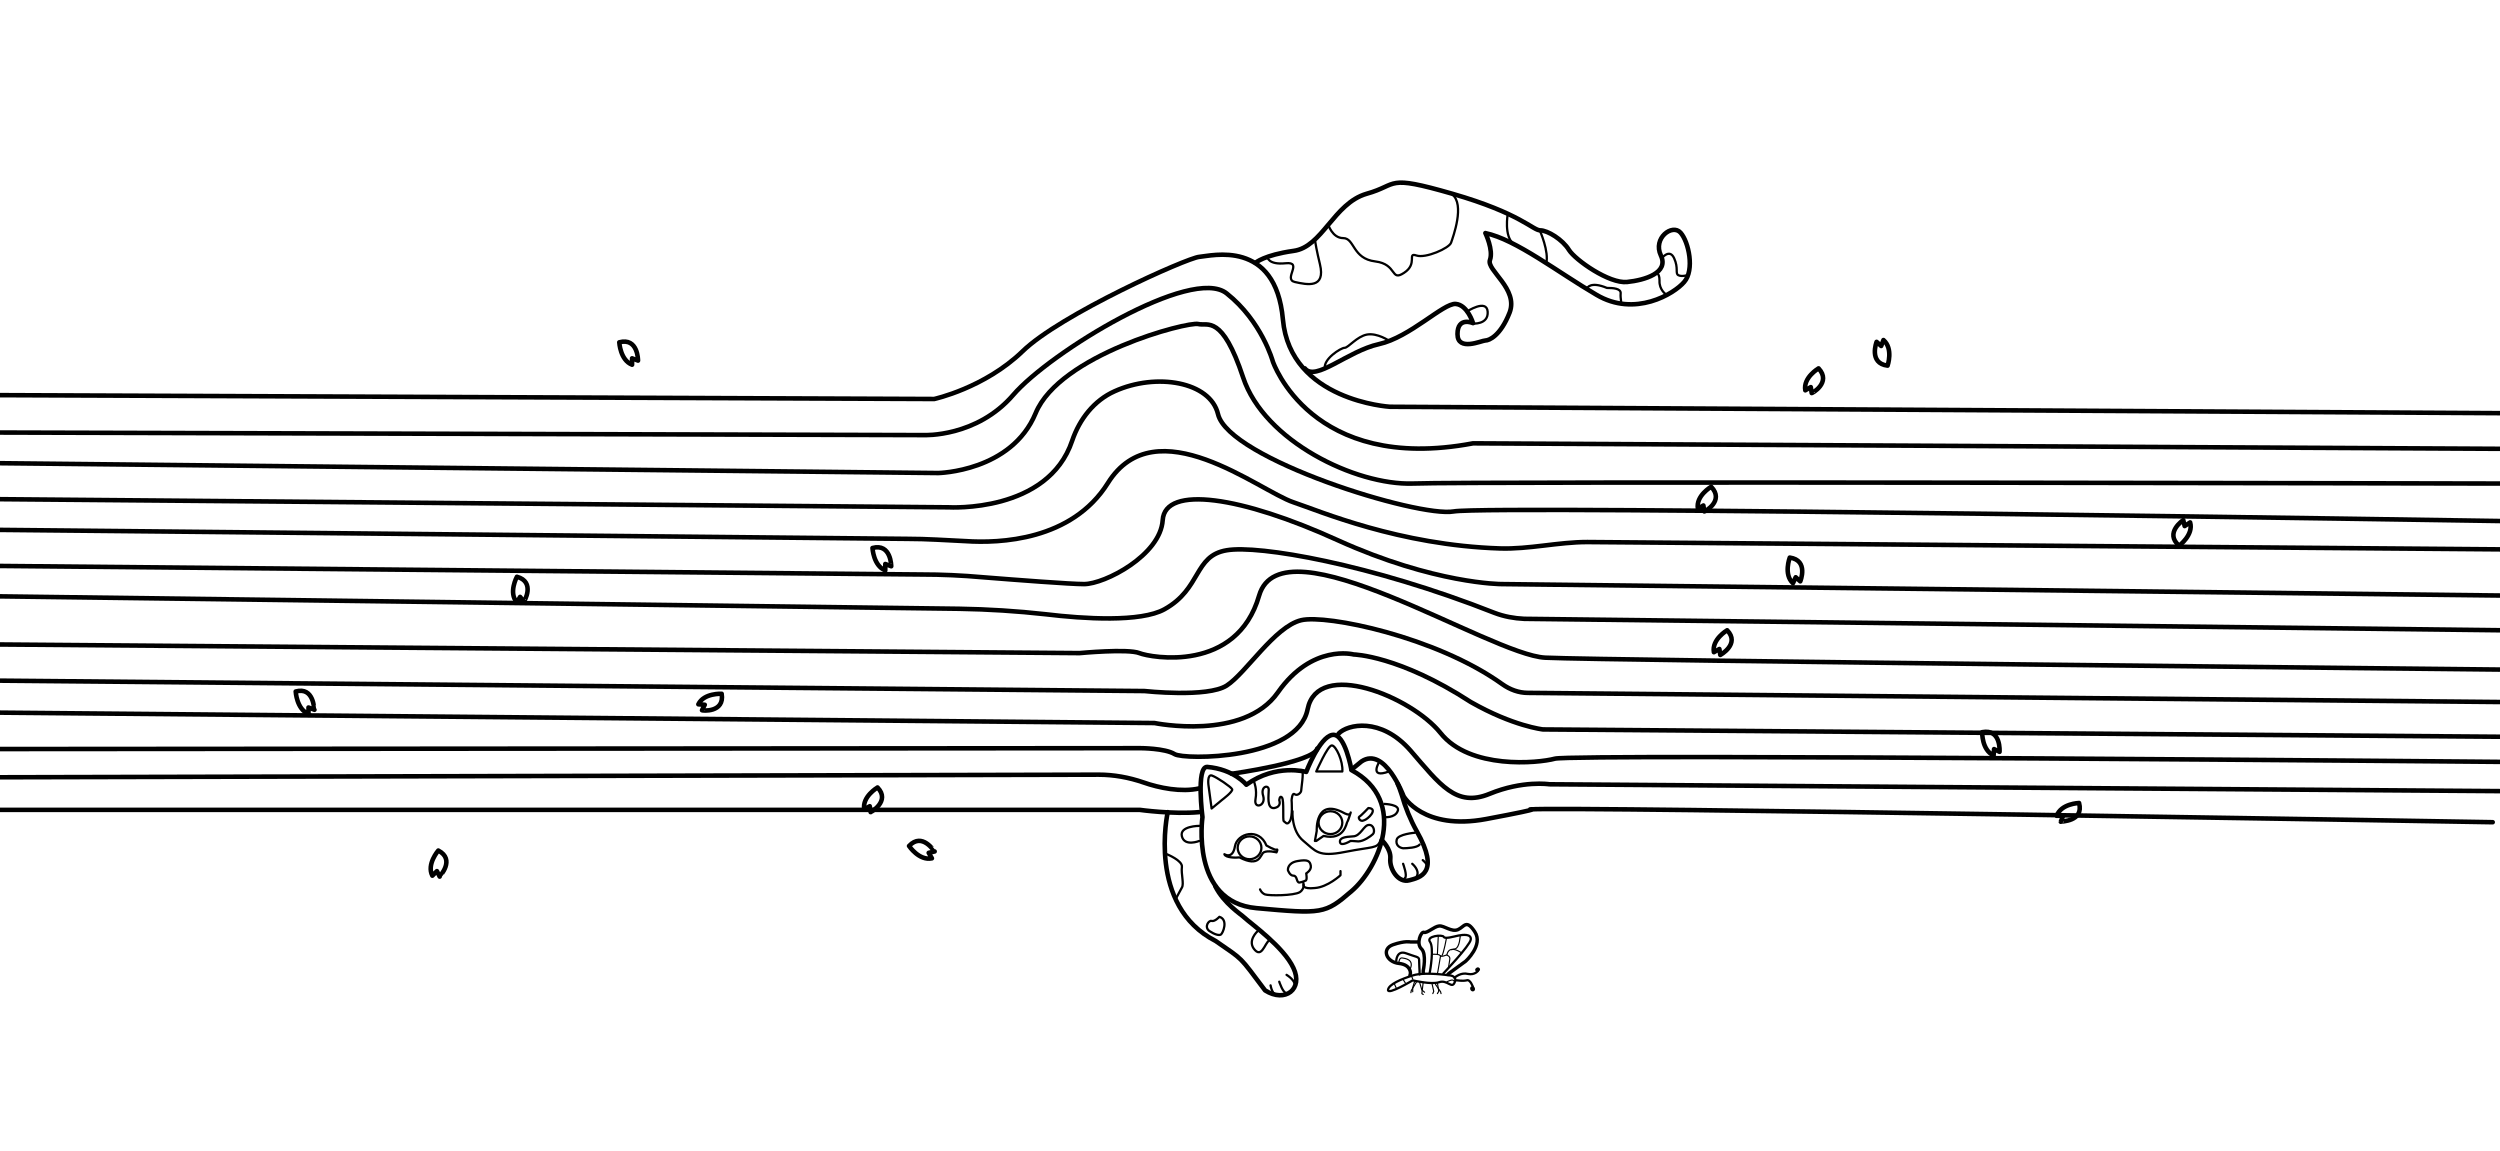 <?xml version="1.0" encoding="utf-8"?>
<!-- Generator: Adobe Illustrator 21.0.2, SVG Export Plug-In . SVG Version: 6.00 Build 0)  -->
<svg version="1.1" id="图层_1" xmlns="http://www.w3.org/2000/svg" xmlns:xlink="http://www.w3.org/1999/xlink" x="0px" y="0px"
	 viewBox="0 0 547 251.8" style="enable-background:new 0 0 547 251.8;" xml:space="preserve">
<style type="text/css">
	.st0{clip-path:url(#SVGID_2_);}
	.st1{opacity:0.49;clip-path:url(#SVGID_4_);}
	.st2{clip-path:url(#SVGID_6_);}
	.st3{clip-path:url(#SVGID_10_);fill:none;stroke:#000000;stroke-linecap:round;stroke-linejoin:round;stroke-miterlimit:10;}
	
		.st4{clip-path:url(#SVGID_10_);fill:none;stroke:#000000;stroke-width:0.5;stroke-linecap:round;stroke-linejoin:round;stroke-miterlimit:10;}
	
		.st5{clip-path:url(#SVGID_10_);fill:none;stroke:#000000;stroke-width:0.75;stroke-linecap:round;stroke-linejoin:round;stroke-miterlimit:10;}
	
		.st6{clip-path:url(#SVGID_10_);fill:none;stroke:#000000;stroke-width:0.25;stroke-linecap:round;stroke-linejoin:round;stroke-miterlimit:10;}
	.st7{clip-path:url(#SVGID_10_);}
</style>
<g>
	<defs>
		<rect id="SVGID_1_" width="547" height="251.8"/>
	</defs>
	<clipPath id="SVGID_2_">
		<use xlink:href="#SVGID_1_"  style="overflow:visible;"/>
	</clipPath>
	<g class="st0">
		<defs>
			<rect id="SVGID_3_" width="547" height="251.8"/>
		</defs>
		<clipPath id="SVGID_4_">
			<use xlink:href="#SVGID_3_"  style="overflow:visible;"/>
		</clipPath>
		<g class="st1">
			<g>
				<defs>
					<rect id="SVGID_5_" x="-76.9" y="-207.6" width="690.5" height="488.2"/>
				</defs>
				<clipPath id="SVGID_6_">
					<use xlink:href="#SVGID_5_"  style="overflow:visible;"/>
				</clipPath>
				<g class="st2">
					<defs>
						<rect id="SVGID_7_" x="-76.9" y="-207.6" width="690.5" height="488.2"/>
					</defs>
					<clipPath id="SVGID_8_">
						<use xlink:href="#SVGID_7_"  style="overflow:visible;"/>
					</clipPath>
				</g>
			</g>
		</g>
	</g>
	<g class="st0">
		<defs>
			<rect id="SVGID_9_" width="547" height="251.8"/>
		</defs>
		<clipPath id="SVGID_10_">
			<use xlink:href="#SVGID_9_"  style="overflow:visible;"/>
		</clipPath>
		<path class="st3" d="M-14.1,86.4l218.5,0.9c0,0,11-2.4,19.3-10.4c8.3-8.1,36.1-20.5,38.7-20.7c2.6-0.2,16.7-4,18.3,13.7
			c1.6,17.8,23.4,19.1,23.4,19.1L547,90.4"/>
		<path class="st3" d="M-14.1,94.6l216.3,0.6c0,0,11.5,0.5,19.5-8.8c8-9.3,39.1-28.3,46.7-22.2c7.7,6.1,10.1,14.9,10.1,14.9
			s8.3,24.6,43.8,17.9L547,98.2"/>
		<path class="st3" d="M-14.1,101.2l219.4,2.3c0,0,16-0.3,21.3-13.1c5.3-12.8,33.3-20.1,35.6-19.5c2,0.5,5.2-2.2,9.8,11.7
			c4.6,13.9,24.6,23.6,37.1,23.2c12.5-0.5,237.9,0,237.9,0"/>
		<path class="st3" d="M-14.1,109.1l221.7,1.9c0,0,21.7,1.3,27-14.6c1.6-4.7,4.8-8.8,9.3-10.8c9.1-4.1,20.9-2.1,22.6,5
			c2.3,9.8,43.8,22.7,51.6,21.3c7.9-1.4,228.9,2.1,228.9,2.1"/>
		<path class="st3" d="M-14.1,115.8l212.6,2.1c4.3,0,8.5,0.3,12.8,0.5c7.4,0.5,23.2-0.1,31.1-12.7c10.5-16.8,33.1,1.7,40.6,4.2
			c5.7,1.9,23.1,9.4,45.2,10.1c6.4,0.2,12.7-1.4,19.1-1.4l199.8,1.6"/>
		<path class="st3" d="M-14.1,123.7l215.7,2c4.5,0,8.9,0.2,13.4,0.6c7.5,0.6,19.2,1.5,22.2,1.5c4.5,0,16.7-6.3,17.2-14
			c0.5-7.7,17.2-5.2,38.3,4.4c21.2,9.6,35.8,9.6,35.8,9.6l218.4,2.5"/>
		<path class="st3" d="M-14.1,130.3l224,2.9c6.3,0.1,12.6,0.5,18.9,1.2c8.3,1,20.8,1.8,26-1.1c8.1-4.5,6.4-11.7,13.6-12.9
			c6.9-1.2,31.5,3,58.6,13.7c2.1,0.8,4.3,1.2,6.5,1.3l213.4,2.5"/>
		<path class="st3" d="M-14.1,140.9l250.3,2c0,0,10.6-1,13.1,0c2.5,1,21.3,4.4,26.2-12.6c5-17,50.5,13,62.6,13.6
			c12.1,0.6,208.8,2.6,208.8,2.6"/>
		<path class="st3" d="M-14.1,148.8l264.5,2.4c0,0,13.8,1.5,18-1.2c4.2-2.7,10.5-12.9,16.3-14.3c5.5-1.3,29.5,3.6,44,14
			c1.7,1.2,3.6,1.9,5.6,1.9l212.6,2"/>
		<path class="st3" d="M-14.1,155.8l266.7,2.4c0,0,19.5,4,27-6.7c7.5-10.7,16.6-8.3,16.6-8.3s9.9,0.2,25.6,10.4
			c9.3,5.3,15.8,6,15.8,6l209.3,1.6"/>
		<path class="st3" d="M-14.1,163.9l263.6-0.2c0,0,5.4,0,7.5,1.3c2.1,1.3,26.9,1.3,29.1-9.8c2.2-11.1,22.7-2.8,29.1,5.2
			c6.4,8,21.3,6.6,25,5.6c3.8-1.1,207.9,0.7,206.8,0.7"/>
		<path class="st3" d="M-14.1,170.1l254.1-0.6h0.4c3.3,0,6.6,0.6,9.8,1.7c3.4,1.2,8.3,2.2,12.2,1.3"/>
		<path class="st3" d="M292.9,160.5c1.9-2,9.2-3.7,15.7,3.7c6.5,7.5,10,12.5,17.3,9.5c7.3-3,13.1-2.1,13.1-2.1l208.3,1.5"/>
		<path class="st3" d="M-14.1,177.2h263.5c0,0,7.2,1,12.9,0.5"/>
		<path class="st3" d="M545.4,179.9c0,0-204.8-3.5-210.5-2.8c-1.1,0.1,5.2-0.7-9.7,2.1c-13.8,2.6-18.1-5-18.1-5s-4.1-11-9.2-7.6
			l-2.2,1.8"/>
		<path class="st3" d="M265.9,193.9c1.9,3.8,5.7,6.2,6.3,6.8c1.5,1.4,8.7,6.5,10.8,11.1c2.2,4.6-1.8,7.7-6.2,4.9
			c-5.8-7.7-4.6-6.5-10.8-10.8c-15.1-7.7-10.5-28.2-10.5-28.2"/>
		<path class="st3" d="M272.7,171.7c0,0-2.7-3.4-8.6-3.9c-2.4,0-1,11-1,11s-2.7,18.6,11.8,19.9c14.4,1.3,15,1.3,20.8-3.7
			c5.9-5,12.6-19.7,0-26.5c0,0-1.4-8.2-4.2-7.7c-2.8,0.5-5.7,8.1-5.7,8.1S279.2,167,272.7,171.7z"/>
		<path class="st3" d="M302.3,183.8c0,0,2.1,1.9,1.9,4.1c-0.2,2.2,1.7,5.4,4.2,4.7c2.2-0.6,6.8-1.5,1.6-10.7c-1.4-2.5-2.5-5.2-3.3-8
			c-0.3-0.9-0.6-1.8-0.9-2.4"/>
		<path class="st4" d="M317,213.4c0,0-5.2-0.8-7.8,0c-2.6,0.8-5.4,2-5.5,3.2c-0.1,1.2,5.4-2.1,5.4-2.1s4.1,1,5.8,0.4
			c1.8-0.6,2.8,1.6,3.4,0C318.9,213.4,317,213.4,317,213.4z"/>
		<path class="st5" d="M310.3,206.1l-1.7,0c0,0-1.2-0.3-3.8,0.6c-2.6,0.9-1.5,3.8,1.3,4.1c2.7,0.3,2.5,2.2,2.5,2.2l-0.1,0.4"/>
		<path class="st5" d="M311.4,212.9l0-0.5c0,0,0.8-3.7-0.4-4.8s-0.1-3.9,0.6-3.6c0.7,0.2,2.2-1.3,3.3-1.4c1.1-0.1,2.7,1.4,4.1,0.8
			c1.4-0.6,1.8-2.4,3.7,0.5c1.9,2.9-2,6.4-2,6.4L317,213l-0.2,0.2"/>
		<path class="st4" d="M264.4,171.7c0,0-0.3-2.4,0.8-2c1.1,0.4,4.2,2.5,4.4,3c0.2,0.5-2.2,2.3-2.2,2.3l-2.3,1.9L264.4,171.7z"/>
		<path class="st4" d="M288,168.8c0,0,2.5-5.7,3.4-5.7c0.9,0,2.5,3.5,2.3,5.7H288z"/>
		<path class="st4" d="M267.9,186.9c0,0,1.8,1.2,2.3-1.7c0.5-2.9,5.3-4.2,6.9-0.2c0,0,1.9,1.1,2.2,0.9c0.4-0.2,0,0.6,0,0.6
			s-1.9-0.5-2.8,0c-0.8,0.5-0.8,3.4-5.3,1.1C270.5,187.7,268.1,187.7,267.9,186.9z"/>
		<ellipse class="st4" cx="273.4" cy="185.5" rx="2.6" ry="2.5"/>
		<path class="st4" d="M287.7,184l0.4-2.2c0,0-0.4-7.4,6-3.9c0,0,1.2,0.7,1.4,0c0.2-0.7-0.5,1.7-0.7,1.9c-0.2,0.2-0.6,4.2-5.2,3.1
			L288,184H287.7z"/>
		<ellipse class="st4" cx="291.1" cy="180" rx="2.6" ry="2.5"/>
		<path class="st4" d="M285.6,192.7c0.5,0,0.2-1.6,0.2-1.6s1.2-0.7,1-1.7c-0.2-1-0.6-1.4-2.9-1c-2.3,0.4-2.1,2-2.1,2
			s0.4,1.2,1.2,1.2c0.9,0,0.6,1.5,1.3,1.5C285,193,285.6,192.7,285.6,192.7z"/>
		<path class="st4" d="M275.7,194.6c0,0,0.3,0.8,1.1,1.1c0.8,0.3,6.3,0.3,7.6-0.5c1.3-0.9,0.7-2.2,0.7-2.2"/>
		<path class="st4" d="M293.3,190.6v0.9c0,0-2.8,2.6-5.6,2.8c-2.8,0.3-2.5-0.7-2.5-0.7"/>
		<path class="st4" d="M274.4,171.1c0,0,0.7,1.6,0.3,3.8c-0.4,2.2,2.3,1.5,1.7-0.7c-0.7-2.2,1.2-2.6,1.2-1.4c0,1.2-0.5,4.2,1.2,4
			c1.7-0.3,1.1-1.7,1.1-1.7s0.1-1.2,0.6-0.6c0.5,0.7,0.1,5,0.4,5.2c0.3,0.1,0.7,1,1.3,0c0.7-1,0.4-4.6,0.4-4.6s0.1-1.8,0.7-1.3
			c0.6,0.4,1.4-0.4,1.4-0.8s0.6-4.1,0.2-4.4"/>
		<path class="st4" d="M282.8,177.5c0,0-0.3,4.3,2.4,6.5c2.7,2.2,3.1,3.6,9.1,2.4c6.1-1.2,7-0.7,7.7-2.4"/>
		<path class="st4" d="M295.5,184c0,0-2.1,1.3-2.3,0.3c-0.2-1,1.1-1.2,2.8-1.3c1.7,0,2.4-2.5,3.5-2.5c1.1-0.1,1.4,1.5,0.9,2
			c-0.5,0.5-2.1,1.6-3.2,1.6C296.2,184,295.5,184,295.5,184z"/>
		<path class="st4" d="M299.4,176.8c0,0-1.6,1.7-2,1.9c-0.3,0.2,0.2,1.2,1,0.8C299.3,179.3,301.7,176.9,299.4,176.8z"/>
		<path class="st4" d="M262.4,180.7c0,0-4.4,0-3.8,2.3c0.6,2.3,3.8,1,3.8,1"/>
		<path class="st4" d="M275.2,203.7c0,0-2.5,2.2-0.6,4.2c1.8,1.9,2.4-2.9,3.6-2.1"/>
		<path class="st4" d="M266.8,200.6c0,0-1,1.1-1.7,0.9c-0.6-0.2-1.7,1.3-0.5,2.2c1.2,0.8,2.1,1,2.5,0.8
			C267.6,204.2,268.8,201.2,266.8,200.6z"/>
		<path class="st4" d="M279.9,214.8c0,0,0.8,2.5,1.6,2.5"/>
		<path class="st4" d="M281.5,213.3c0,0,2.2,1.3,1.8,2.7"/>
		<path class="st4" d="M278,215.6c0,0,0.4,2.5,1.7,2"/>
		<path class="st4" d="M307,189c0,0,1,2.7,0.4,3.1"/>
		<path class="st4" d="M309,189c0,0,1.7,1.4,1,2.7"/>
		<path class="st4" d="M311.3,188.2c0,0,1.3,1,0.9,1.7"/>
		<path class="st4" d="M309.6,182.2c0,0-3.7,0.3-4,1.5c-0.3,1.2,0.6,1.8,1.4,1.9c0.8,0,3.1-0.1,3.6-0.8"/>
		<path class="st4" d="M302.9,175.9c0,0,3.6,0.1,2.9,1.6c-0.6,1.5-2.9,1.3-2.9,1.3"/>
		<path class="st4" d="M301.9,166.5c0,0-2.6,4,2,2.3"/>
		<path class="st4" d="M255.3,186.9c0,0,3.5,1.4,3.3,2.8c-0.2,1.5,0.5,3.7,0,4.5c-0.3,0.5-0.9,1.7-1.3,2.4"/>
		<polyline class="st6" points="310.6,214.9 311.1,216.6 311.7,217.1 		"/>
		<polyline class="st6" points="311.4,214.9 311.1,217.4 311.4,217.6 		"/>
		<polyline class="st6" points="313.3,215.1 313.7,216.9 313.5,217.4 		"/>
		<polyline class="st6" points="314.5,215 314.8,216.9 314.5,217.4 		"/>
		<polyline class="st6" points="309.5,214.8 309.1,216.1 309.1,216.7 309.1,217 		"/>
		<path class="st4" d="M323.4,212.4c0,0-0.7,1-2.2,0.7c-1.5-0.4-2.8,0.7-2.8,0.7l-0.2,0.1"/>
		<path class="st4" d="M322.3,216c0,0-0.6-1.8-1.4-1.5c-0.8,0.2-2.1,0-2.1,0l-0.2,0"/>
		<path class="st4" d="M315.8,213c0,0,5.8-6.1,6-7.4c0.2-1.3-1.7-1.1-2.7-0.9c-1,0.2-2.9,0.8-3.2,0.3c-0.2-0.6-4-0.2-3,1.1
			c0.9,1.3,0,6.3,0,6.3l-0.1,0.5"/>
		<path class="st4" d="M305.5,210.2c0,0,0.1-2.4,2.2-1.6c2.1,0.8,2.8,0.7,2.8,1.4c0,0.7,0.1,2.5,0.1,2.5v0.7"/>
		<path class="st6" d="M306.1,210.4c0,0,0.1-0.9,0.7-0.8c0.6,0.1,2.6,0.3,1.8,2.3"/>
		<path class="st6" d="M313.5,208.8c0,0,1.4-0.1,1.6,0.3c0.2,0.4,1.5-0.2,1.5-0.2s0.2-2.2,2.9-0.6l0.3,0.2"/>
		<line class="st6" x1="314.7" y1="204.7" x2="314.5" y2="208.8"/>
		<path class="st6" d="M316.5,205.2c0,0-0.6,3.3-1,3.9"/>
		<path class="st6" d="M316.6,209c0,0,0.8,0.2,0.6,1c-0.1,0.7-0.3,1.9-0.3,1.9"/>
		<polyline class="st6" points="315.2,209.1 314.6,212.6 314.5,213 		"/>
		<path class="st6" d="M319.5,204.7c0,0-0.1,2.6-1.1,2.9c0,0-0.6,0.1-0.8,0.2"/>
		<line class="st6" x1="308.9" y1="213.7" x2="309.1" y2="214.2"/>
		<line class="st6" x1="307" y1="214.3" x2="307.5" y2="215.1"/>
		<line class="st6" x1="305.1" y1="215.3" x2="305.5" y2="216.2"/>
		<path class="st6" d="M316.6,214.8c0.7-0.3,1.3-0.6,1.6-0.1"/>
		<path class="st3" d="M274.7,57.5c0,0,1.9-1.7,8.3-2.6c6.3-0.8,8.8-10.4,16-12.5c7.2-2,3.9-4.3,18.8,0c14.9,4.3,17.6,8,19.2,8
			c1.6,0,4.9,2,6.3,4.3c1.4,2.2,8.8,7.4,12.7,7c3.9-0.4,9.2-2,7.4-5.8c-1.8-3.8,2.5-7,4.3-5c1.8,2,3.1,8.2,0.8,10.8
			c-2.2,2.6-10.8,7.8-19.2,2.8c-8.4-4.9-17.6-12.1-24.3-13.5c0,0,1.8,3.7,1,5.9c-0.8,2.2,6.3,6.3,4.3,11.5c-2,5.1-4.5,6.1-5.3,6.1
			c-0.8,0-6.1,2.5-6.1-1.4c0-3.9,3.4-2.4,3.4-2.4s-1.2-4-3.8-4.2c-2.7-0.2-10,7.3-16.8,8.8c-6.8,1.5-13.9,8.3-16.2,5.3"/>
		<path class="st4" d="M290.6,49.1c0,0,0.9,3,3.3,3c2.5,0,2,4.5,7,5.1c4.9,0.6,3.3,4.5,6.3,2.5c3.1-2,0.6-4.5,2.7-3.8
			c2,0.7,7.2-1.6,7.6-2.8c0.4-1.2,3.1-8.4,0.2-10.6"/>
		<path class="st4" d="M277.3,56.2c0,0,0.1,1.8,4,1.4c3.9-0.4-0.6,3.5,2,4.1c2.7,0.6,6.8,1.5,5.5-3.9c-0.7-2.9-1-4.6-1.1-5.5"/>
		<path class="st4" d="M304,74.6c0,0-2.6-1.8-4.9-1.4c-2.2,0.4-4.1,2.9-4.9,2.9c-0.8,0-4.8,2.5-4.3,4.6"/>
		<path class="st4" d="M320.9,68.2c0,0,4.4-2.9,4.6,0c0.2,2.9-3.3,2.6-3.3,2.6"/>
		<path class="st4" d="M329.9,46.8c0,0-0.9,4.9,1.3,6.6"/>
		<path class="st4" d="M336.9,50.4c0,0,2.1,4.7,1.4,7.3"/>
		<path class="st4" d="M347.3,63c0,0,0.7-1.5,4.3,0c1.3,0,3.1,0.1,3,1.2c-0.1,1.2,0.3,2.2,0,2.2"/>
		<path class="st4" d="M363.6,56.5c0,0,1.7-2.2,2.7,0c1,2.2,0.2,3.3,0.9,3.7c0.7,0.4,2.1,0,2.1,0"/>
		<path class="st4" d="M362.2,59.8c0,0,0.9-0.4,0.9,1.6c-0.1,2,1.4,3,1.4,3"/>
		<path class="st3" d="M135.5,74.9c0,0,0.2,3.9,2.8,4.9v-1.4l1.3,0.5C139.6,78.8,139.6,73.8,135.5,74.9z"/>
		<path class="st3" d="M190.9,119.9c0,0,0.2,3.9,2.8,4.9v-1.4l1.3,0.5C195,123.9,195,118.8,190.9,119.9z"/>
		<path class="st3" d="M113.1,126.2c0,0-1.9,3.5,0,5.6l0.7-1.2l0.8,1C114.7,131.7,117.2,127.3,113.1,126.2z"/>
		<path class="st3" d="M64.7,151.3c0,0,0.2,3.9,2.8,4.9v-1.4l1.3,0.5C68.7,155.2,68.7,150.2,64.7,151.3z"/>
		<path class="st3" d="M157.9,151.8c0,0-3.9-0.2-5.1,2.3l1.4,0.1l-0.6,1.2C153.6,155.5,158.6,156,157.9,151.8z"/>
		<path class="st3" d="M192,172.3c0,0-3.4,2-2.9,4.8l1.2-0.7l0.2,1.3C190.5,177.7,194.9,175.3,192,172.3z"/>
		<path class="st3" d="M95.9,186.1c0,0-2.6,3-1.3,5.5l1-1l0.6,1.2C96.2,191.7,99.7,188.1,95.9,186.1z"/>
		<path class="st3" d="M198.9,185.1c0,0,2.2,3.3,5,2.7l-0.7-1.2l1.3-0.3C204.4,186.3,201.8,182,198.9,185.1z"/>
		<path class="st3" d="M397.9,80.6c0,0-3.4,2-2.9,4.8l1.2-0.7l0.2,1.3C396.4,86.1,400.8,83.7,397.9,80.6z"/>
		<path class="st3" d="M413,80c0,0,1.3-3.7-0.9-5.6l-0.5,1.3l-1-0.9C410.6,74.8,408.8,79.5,413,80z"/>
		<path class="st3" d="M374.4,106.5c0,0-3.4,2-2.9,4.8l1.2-0.7l0.2,1.3C372.9,112,377.4,109.6,374.4,106.5z"/>
		<path class="st3" d="M391.6,122c0,0-1.4,3.7,0.7,5.6l0.6-1.3l1,0.9C393.9,127.2,395.8,122.6,391.6,122z"/>
		<path class="st3" d="M377.9,137.9c0,0-3.4,2-2.9,4.8l1.2-0.7l0.2,1.3C376.4,143.3,380.8,140.9,377.9,137.9z"/>
		<path class="st3" d="M476.8,119.4c0,0,3.2-2.4,2.4-5.1l-1.2,0.8l-0.3-1.3C477.7,113.8,473.5,116.6,476.8,119.4z"/>
		<path class="st3" d="M433.7,160.2c0,0-0.1,3.9,2.5,5.1l0.1-1.4l1.2,0.6C437.5,164.5,437.9,159.4,433.7,160.2z"/>
		<path class="st3" d="M454.9,175.7c0,0-3.9,0.1-4.9,2.8l1.4,0l-0.5,1.3C450.9,179.7,456,179.8,454.9,175.7z"/>
		<path class="st3" d="M269.5,169.3c0,0,17.9-2.5,18.7-5.5"/>
		<polyline class="st6" points="309.9,214.9 308.8,216.7 308.7,217.2 		"/>
		<polyline class="st6" points="314.1,215.4 315.2,217 315.3,217.4 		"/>
		<path class="st7" d="M323.7,211.8c0.2,0.2,0.2,0.5-0.1,0.7c-0.2,0.2-0.5,0.2-0.7,0c-0.2-0.2-0.2-0.5,0.1-0.7
			C323.2,211.6,323.5,211.6,323.7,211.8"/>
		<path class="st7" d="M322.4,216.9c-0.3,0.1-0.6-0.1-0.7-0.4c-0.1-0.3,0-0.6,0.3-0.7c0.3-0.1,0.6,0.1,0.7,0.4
			C322.8,216.5,322.7,216.8,322.4,216.9"/>
	</g>
</g>
</svg>
